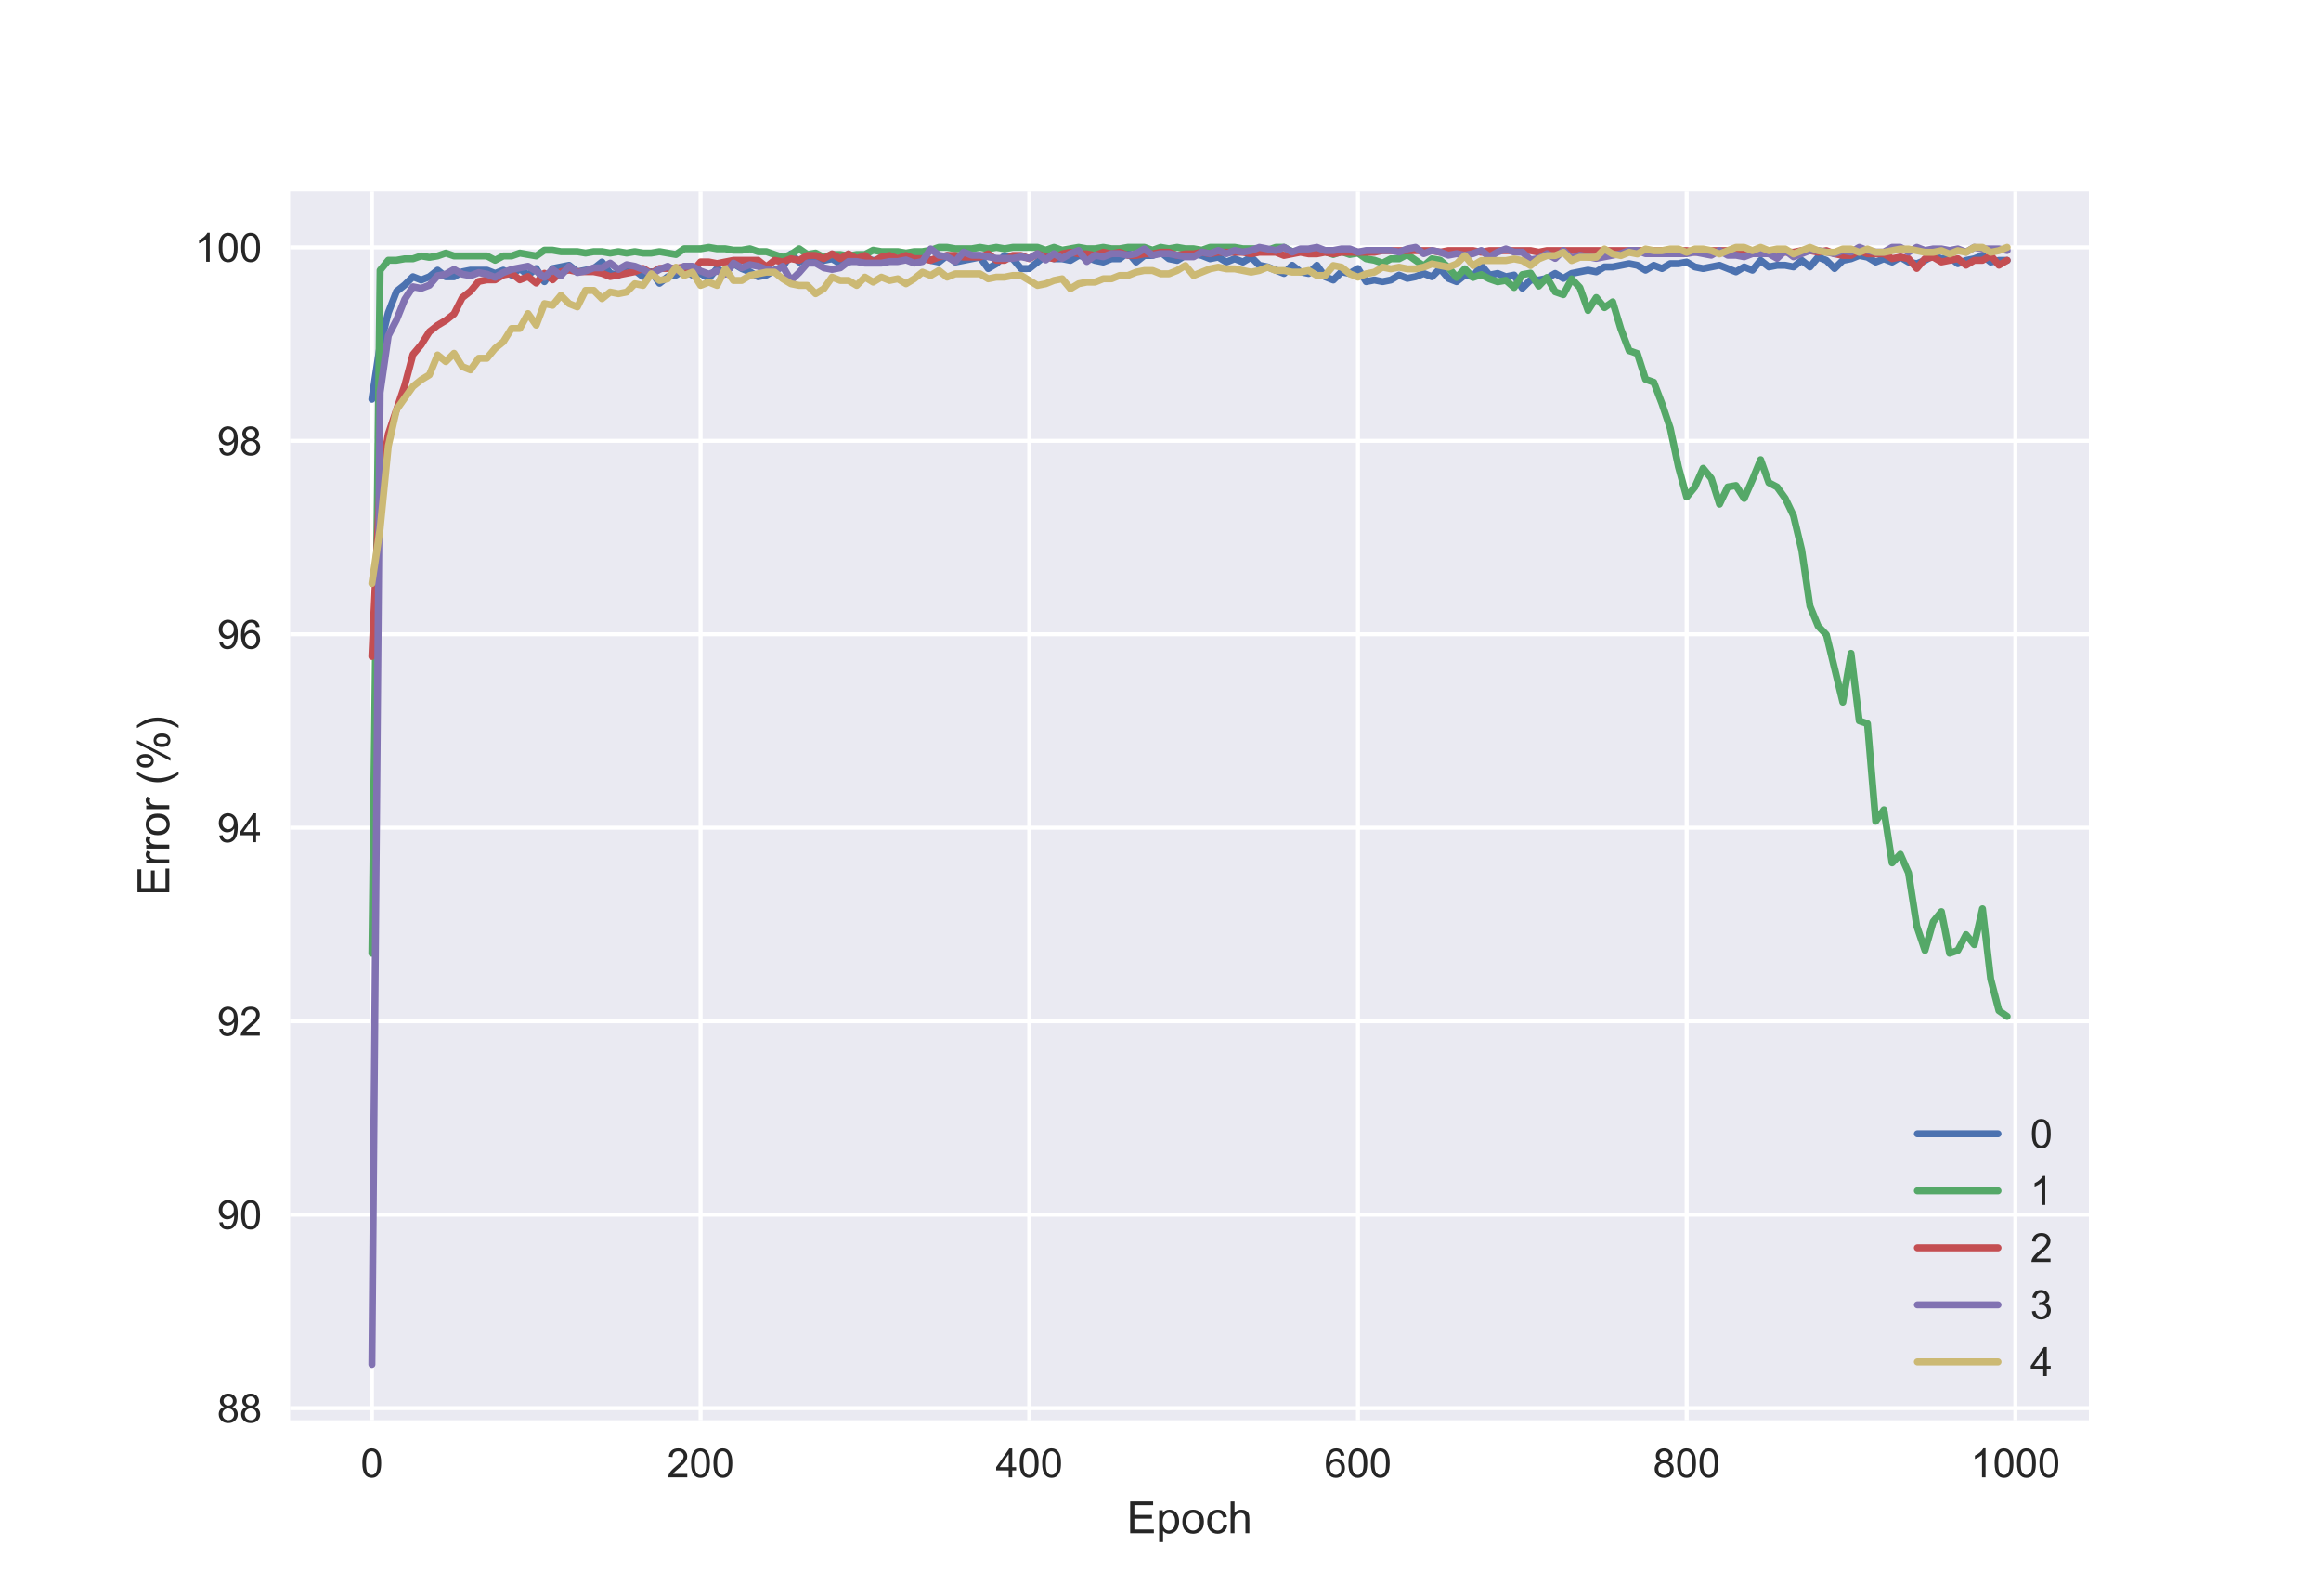 <?xml version="1.0" encoding="utf-8" standalone="no"?>
<!DOCTYPE svg PUBLIC "-//W3C//DTD SVG 1.1//EN"
  "http://www.w3.org/Graphics/SVG/1.1/DTD/svg11.dtd">
<!-- Created with matplotlib (https://matplotlib.org/) -->
<svg height="396pt" version="1.1" viewBox="0 0 576 396" width="576pt" xmlns="http://www.w3.org/2000/svg" xmlns:xlink="http://www.w3.org/1999/xlink">
 <defs>
  <style type="text/css">
*{stroke-linecap:butt;stroke-linejoin:round;}
  </style>
 </defs>
 <g id="figure_1">
  <g id="patch_1">
   <path d="M 0 396 
L 576 396 
L 576 0 
L 0 0 
z
" style="fill:#ffffff;"/>
  </g>
  <g id="axes_1">
   <g id="patch_2">
    <path d="M 72 352.44 
L 518.4 352.44 
L 518.4 47.52 
L 72 47.52 
z
" style="fill:#eaeaf2;"/>
   </g>
   <g id="matplotlib.axis_1">
    <g id="xtick_1">
     <g id="line2d_1">
      <path clip-path="url(#p9bce4b2bcc)" d="M 92.291 352.44 
L 92.291 47.52 
" style="fill:none;stroke:#ffffff;stroke-linecap:round;"/>
     </g>
     <g id="line2d_2"/>
     <g id="text_1">
      <!-- 0 -->
      <defs>
       <path d="M 4.156 35.297 
Q 4.156 48 6.766 55.734 
Q 9.375 63.484 14.516 67.672 
Q 19.672 71.875 27.484 71.875 
Q 33.25 71.875 37.594 69.547 
Q 41.938 67.234 44.766 62.859 
Q 47.609 58.5 49.219 52.219 
Q 50.828 45.953 50.828 35.297 
Q 50.828 22.703 48.234 14.969 
Q 45.656 7.234 40.5 3 
Q 35.359 -1.219 27.484 -1.219 
Q 17.141 -1.219 11.234 6.203 
Q 4.156 15.141 4.156 35.297 
z
M 13.188 35.297 
Q 13.188 17.672 17.312 11.828 
Q 21.438 6 27.484 6 
Q 33.547 6 37.672 11.859 
Q 41.797 17.719 41.797 35.297 
Q 41.797 52.984 37.672 58.781 
Q 33.547 64.594 27.391 64.594 
Q 21.344 64.594 17.719 59.469 
Q 13.188 52.938 13.188 35.297 
z
" id="ArialMT-48"/>
      </defs>
      <g style="fill:#262626;" transform="translate(89.51 366.598)scale(0.1 -0.1)">
       <use xlink:href="#ArialMT-48"/>
      </g>
     </g>
    </g>
    <g id="xtick_2">
     <g id="line2d_3">
      <path clip-path="url(#p9bce4b2bcc)" d="M 173.862 352.44 
L 173.862 47.52 
" style="fill:none;stroke:#ffffff;stroke-linecap:round;"/>
     </g>
     <g id="line2d_4"/>
     <g id="text_2">
      <!-- 200 -->
      <defs>
       <path d="M 50.344 8.453 
L 50.344 0 
L 3.031 0 
Q 2.938 3.172 4.047 6.109 
Q 5.859 10.938 9.828 15.625 
Q 13.812 20.312 21.344 26.469 
Q 33.016 36.031 37.109 41.625 
Q 41.219 47.219 41.219 52.203 
Q 41.219 57.422 37.469 61 
Q 33.734 64.594 27.734 64.594 
Q 21.391 64.594 17.578 60.781 
Q 13.766 56.984 13.719 50.25 
L 4.688 51.172 
Q 5.609 61.281 11.656 66.578 
Q 17.719 71.875 27.938 71.875 
Q 38.234 71.875 44.234 66.156 
Q 50.25 60.453 50.25 52 
Q 50.25 47.703 48.484 43.547 
Q 46.734 39.406 42.656 34.812 
Q 38.578 30.219 29.109 22.219 
Q 21.188 15.578 18.938 13.203 
Q 16.703 10.844 15.234 8.453 
z
" id="ArialMT-50"/>
      </defs>
      <g style="fill:#262626;" transform="translate(165.521 366.598)scale(0.1 -0.1)">
       <use xlink:href="#ArialMT-50"/>
       <use x="55.615" xlink:href="#ArialMT-48"/>
       <use x="111.23" xlink:href="#ArialMT-48"/>
      </g>
     </g>
    </g>
    <g id="xtick_3">
     <g id="line2d_5">
      <path clip-path="url(#p9bce4b2bcc)" d="M 255.434 352.44 
L 255.434 47.52 
" style="fill:none;stroke:#ffffff;stroke-linecap:round;"/>
     </g>
     <g id="line2d_6"/>
     <g id="text_3">
      <!-- 400 -->
      <defs>
       <path d="M 32.328 0 
L 32.328 17.141 
L 1.266 17.141 
L 1.266 25.203 
L 33.938 71.578 
L 41.109 71.578 
L 41.109 25.203 
L 50.781 25.203 
L 50.781 17.141 
L 41.109 17.141 
L 41.109 0 
z
M 32.328 25.203 
L 32.328 57.469 
L 9.906 25.203 
z
" id="ArialMT-52"/>
      </defs>
      <g style="fill:#262626;" transform="translate(247.092 366.598)scale(0.1 -0.1)">
       <use xlink:href="#ArialMT-52"/>
       <use x="55.615" xlink:href="#ArialMT-48"/>
       <use x="111.23" xlink:href="#ArialMT-48"/>
      </g>
     </g>
    </g>
    <g id="xtick_4">
     <g id="line2d_7">
      <path clip-path="url(#p9bce4b2bcc)" d="M 337.005 352.44 
L 337.005 47.52 
" style="fill:none;stroke:#ffffff;stroke-linecap:round;"/>
     </g>
     <g id="line2d_8"/>
     <g id="text_4">
      <!-- 600 -->
      <defs>
       <path d="M 49.75 54.047 
L 41.016 53.375 
Q 39.844 58.547 37.703 60.891 
Q 34.125 64.656 28.906 64.656 
Q 24.703 64.656 21.531 62.312 
Q 17.391 59.281 14.984 53.469 
Q 12.594 47.656 12.5 36.922 
Q 15.672 41.75 20.266 44.094 
Q 24.859 46.438 29.891 46.438 
Q 38.672 46.438 44.844 39.969 
Q 51.031 33.5 51.031 23.25 
Q 51.031 16.5 48.125 10.719 
Q 45.219 4.938 40.141 1.859 
Q 35.062 -1.219 28.609 -1.219 
Q 17.625 -1.219 10.688 6.859 
Q 3.766 14.938 3.766 33.5 
Q 3.766 54.25 11.422 63.672 
Q 18.109 71.875 29.438 71.875 
Q 37.891 71.875 43.281 67.141 
Q 48.688 62.406 49.75 54.047 
z
M 13.875 23.188 
Q 13.875 18.656 15.797 14.5 
Q 17.719 10.359 21.188 8.172 
Q 24.656 6 28.469 6 
Q 34.031 6 38.031 10.484 
Q 42.047 14.984 42.047 22.703 
Q 42.047 30.125 38.078 34.391 
Q 34.125 38.672 28.125 38.672 
Q 22.172 38.672 18.016 34.391 
Q 13.875 30.125 13.875 23.188 
z
" id="ArialMT-54"/>
      </defs>
      <g style="fill:#262626;" transform="translate(328.664 366.598)scale(0.1 -0.1)">
       <use xlink:href="#ArialMT-54"/>
       <use x="55.615" xlink:href="#ArialMT-48"/>
       <use x="111.23" xlink:href="#ArialMT-48"/>
      </g>
     </g>
    </g>
    <g id="xtick_5">
     <g id="line2d_9">
      <path clip-path="url(#p9bce4b2bcc)" d="M 418.577 352.44 
L 418.577 47.52 
" style="fill:none;stroke:#ffffff;stroke-linecap:round;"/>
     </g>
     <g id="line2d_10"/>
     <g id="text_5">
      <!-- 800 -->
      <defs>
       <path d="M 17.672 38.812 
Q 12.203 40.828 9.562 44.531 
Q 6.938 48.25 6.938 53.422 
Q 6.938 61.234 12.547 66.547 
Q 18.172 71.875 27.484 71.875 
Q 36.859 71.875 42.578 66.422 
Q 48.297 60.984 48.297 53.172 
Q 48.297 48.188 45.672 44.5 
Q 43.062 40.828 37.75 38.812 
Q 44.344 36.672 47.781 31.875 
Q 51.219 27.094 51.219 20.453 
Q 51.219 11.281 44.719 5.031 
Q 38.234 -1.219 27.641 -1.219 
Q 17.047 -1.219 10.547 5.047 
Q 4.047 11.328 4.047 20.703 
Q 4.047 27.688 7.594 32.391 
Q 11.141 37.109 17.672 38.812 
z
M 15.922 53.719 
Q 15.922 48.641 19.188 45.406 
Q 22.469 42.188 27.688 42.188 
Q 32.766 42.188 36.016 45.375 
Q 39.266 48.578 39.266 53.219 
Q 39.266 58.062 35.906 61.359 
Q 32.562 64.656 27.594 64.656 
Q 22.562 64.656 19.234 61.422 
Q 15.922 58.203 15.922 53.719 
z
M 13.094 20.656 
Q 13.094 16.891 14.875 13.375 
Q 16.656 9.859 20.172 7.922 
Q 23.688 6 27.734 6 
Q 34.031 6 38.125 10.047 
Q 42.234 14.109 42.234 20.359 
Q 42.234 26.703 38.016 30.859 
Q 33.797 35.016 27.438 35.016 
Q 21.234 35.016 17.156 30.906 
Q 13.094 26.812 13.094 20.656 
z
" id="ArialMT-56"/>
      </defs>
      <g style="fill:#262626;" transform="translate(410.235 366.598)scale(0.1 -0.1)">
       <use xlink:href="#ArialMT-56"/>
       <use x="55.615" xlink:href="#ArialMT-48"/>
       <use x="111.23" xlink:href="#ArialMT-48"/>
      </g>
     </g>
    </g>
    <g id="xtick_6">
     <g id="line2d_11">
      <path clip-path="url(#p9bce4b2bcc)" d="M 500.148 352.44 
L 500.148 47.52 
" style="fill:none;stroke:#ffffff;stroke-linecap:round;"/>
     </g>
     <g id="line2d_12"/>
     <g id="text_6">
      <!-- 1000 -->
      <defs>
       <path d="M 37.25 0 
L 28.469 0 
L 28.469 56 
Q 25.297 52.984 20.141 49.953 
Q 14.984 46.922 10.891 45.406 
L 10.891 53.906 
Q 18.266 57.375 23.781 62.297 
Q 29.297 67.234 31.594 71.875 
L 37.25 71.875 
z
" id="ArialMT-49"/>
      </defs>
      <g style="fill:#262626;" transform="translate(489.027 366.598)scale(0.1 -0.1)">
       <use xlink:href="#ArialMT-49"/>
       <use x="55.615" xlink:href="#ArialMT-48"/>
       <use x="111.23" xlink:href="#ArialMT-48"/>
       <use x="166.846" xlink:href="#ArialMT-48"/>
      </g>
     </g>
    </g>
    <g id="text_7">
     <!-- Epoch -->
     <defs>
      <path d="M 7.906 0 
L 7.906 71.578 
L 59.672 71.578 
L 59.672 63.141 
L 17.391 63.141 
L 17.391 41.219 
L 56.984 41.219 
L 56.984 32.812 
L 17.391 32.812 
L 17.391 8.453 
L 61.328 8.453 
L 61.328 0 
z
" id="ArialMT-69"/>
      <path d="M 6.594 -19.875 
L 6.594 51.859 
L 14.594 51.859 
L 14.594 45.125 
Q 17.438 49.078 21 51.047 
Q 24.562 53.031 29.641 53.031 
Q 36.281 53.031 41.359 49.609 
Q 46.438 46.188 49.016 39.953 
Q 51.609 33.734 51.609 26.312 
Q 51.609 18.359 48.75 11.984 
Q 45.906 5.609 40.453 2.219 
Q 35.016 -1.172 29 -1.172 
Q 24.609 -1.172 21.109 0.688 
Q 17.625 2.547 15.375 5.375 
L 15.375 -19.875 
z
M 14.547 25.641 
Q 14.547 15.625 18.594 10.844 
Q 22.656 6.062 28.422 6.062 
Q 34.281 6.062 38.453 11.016 
Q 42.625 15.969 42.625 26.375 
Q 42.625 36.281 38.547 41.203 
Q 34.469 46.141 28.812 46.141 
Q 23.188 46.141 18.859 40.891 
Q 14.547 35.641 14.547 25.641 
z
" id="ArialMT-112"/>
      <path d="M 3.328 25.922 
Q 3.328 40.328 11.328 47.266 
Q 18.016 53.031 27.641 53.031 
Q 38.328 53.031 45.109 46.016 
Q 51.906 39.016 51.906 26.656 
Q 51.906 16.656 48.906 10.906 
Q 45.906 5.172 40.156 2 
Q 34.422 -1.172 27.641 -1.172 
Q 16.75 -1.172 10.031 5.812 
Q 3.328 12.797 3.328 25.922 
z
M 12.359 25.922 
Q 12.359 15.969 16.703 11.016 
Q 21.047 6.062 27.641 6.062 
Q 34.188 6.062 38.531 11.031 
Q 42.875 16.016 42.875 26.219 
Q 42.875 35.844 38.5 40.797 
Q 34.125 45.75 27.641 45.75 
Q 21.047 45.75 16.703 40.812 
Q 12.359 35.891 12.359 25.922 
z
" id="ArialMT-111"/>
      <path d="M 40.438 19 
L 49.078 17.875 
Q 47.656 8.938 41.812 3.875 
Q 35.984 -1.172 27.484 -1.172 
Q 16.844 -1.172 10.375 5.781 
Q 3.906 12.75 3.906 25.734 
Q 3.906 34.125 6.688 40.422 
Q 9.469 46.734 15.156 49.875 
Q 20.844 53.031 27.547 53.031 
Q 35.984 53.031 41.359 48.75 
Q 46.734 44.484 48.25 36.625 
L 39.703 35.297 
Q 38.484 40.531 35.375 43.156 
Q 32.281 45.797 27.875 45.797 
Q 21.234 45.797 17.078 41.031 
Q 12.938 36.281 12.938 25.984 
Q 12.938 15.531 16.938 10.797 
Q 20.953 6.062 27.391 6.062 
Q 32.562 6.062 36.031 9.234 
Q 39.5 12.406 40.438 19 
z
" id="ArialMT-99"/>
      <path d="M 6.594 0 
L 6.594 71.578 
L 15.375 71.578 
L 15.375 45.906 
Q 21.531 53.031 30.906 53.031 
Q 36.672 53.031 40.922 50.75 
Q 45.172 48.484 47 44.484 
Q 48.828 40.484 48.828 32.859 
L 48.828 0 
L 40.047 0 
L 40.047 32.859 
Q 40.047 39.453 37.188 42.453 
Q 34.328 45.453 29.109 45.453 
Q 25.203 45.453 21.75 43.422 
Q 18.312 41.406 16.844 37.938 
Q 15.375 34.469 15.375 28.375 
L 15.375 0 
z
" id="ArialMT-104"/>
     </defs>
     <g style="fill:#262626;" transform="translate(279.606 380.459)scale(0.11 -0.11)">
      <use xlink:href="#ArialMT-69"/>
      <use x="66.699" xlink:href="#ArialMT-112"/>
      <use x="122.314" xlink:href="#ArialMT-111"/>
      <use x="177.93" xlink:href="#ArialMT-99"/>
      <use x="227.93" xlink:href="#ArialMT-104"/>
     </g>
    </g>
   </g>
   <g id="matplotlib.axis_2">
    <g id="ytick_1">
     <g id="line2d_13">
      <path clip-path="url(#p9bce4b2bcc)" d="M 72 349.433 
L 518.4 349.433 
" style="fill:none;stroke:#ffffff;stroke-linecap:round;"/>
     </g>
     <g id="line2d_14"/>
     <g id="text_8">
      <!-- 88 -->
      <g style="fill:#262626;" transform="translate(53.878 353.012)scale(0.1 -0.1)">
       <use xlink:href="#ArialMT-56"/>
       <use x="55.615" xlink:href="#ArialMT-56"/>
      </g>
     </g>
    </g>
    <g id="ytick_2">
     <g id="line2d_15">
      <path clip-path="url(#p9bce4b2bcc)" d="M 72 301.424 
L 518.4 301.424 
" style="fill:none;stroke:#ffffff;stroke-linecap:round;"/>
     </g>
     <g id="line2d_16"/>
     <g id="text_9">
      <!-- 90 -->
      <defs>
       <path d="M 5.469 16.547 
L 13.922 17.328 
Q 14.984 11.375 18.016 8.688 
Q 21.047 6 25.781 6 
Q 29.828 6 32.875 7.859 
Q 35.938 9.719 37.891 12.812 
Q 39.844 15.922 41.156 21.188 
Q 42.484 26.469 42.484 31.938 
Q 42.484 32.516 42.438 33.688 
Q 39.797 29.5 35.234 26.875 
Q 30.672 24.266 25.344 24.266 
Q 16.453 24.266 10.297 30.703 
Q 4.156 37.156 4.156 47.703 
Q 4.156 58.594 10.578 65.234 
Q 17 71.875 26.656 71.875 
Q 33.641 71.875 39.422 68.109 
Q 45.219 64.359 48.219 57.391 
Q 51.219 50.438 51.219 37.25 
Q 51.219 23.531 48.234 15.406 
Q 45.266 7.281 39.375 3.031 
Q 33.5 -1.219 25.594 -1.219 
Q 17.188 -1.219 11.859 3.438 
Q 6.547 8.109 5.469 16.547 
z
M 41.453 48.141 
Q 41.453 55.719 37.422 60.156 
Q 33.406 64.594 27.734 64.594 
Q 21.875 64.594 17.531 59.812 
Q 13.188 55.031 13.188 47.406 
Q 13.188 40.578 17.312 36.297 
Q 21.438 32.031 27.484 32.031 
Q 33.594 32.031 37.516 36.297 
Q 41.453 40.578 41.453 48.141 
z
" id="ArialMT-57"/>
      </defs>
      <g style="fill:#262626;" transform="translate(53.878 305.003)scale(0.1 -0.1)">
       <use xlink:href="#ArialMT-57"/>
       <use x="55.615" xlink:href="#ArialMT-48"/>
      </g>
     </g>
    </g>
    <g id="ytick_3">
     <g id="line2d_17">
      <path clip-path="url(#p9bce4b2bcc)" d="M 72 253.415 
L 518.4 253.415 
" style="fill:none;stroke:#ffffff;stroke-linecap:round;"/>
     </g>
     <g id="line2d_18"/>
     <g id="text_10">
      <!-- 92 -->
      <g style="fill:#262626;" transform="translate(53.878 256.994)scale(0.1 -0.1)">
       <use xlink:href="#ArialMT-57"/>
       <use x="55.615" xlink:href="#ArialMT-50"/>
      </g>
     </g>
    </g>
    <g id="ytick_4">
     <g id="line2d_19">
      <path clip-path="url(#p9bce4b2bcc)" d="M 72 205.407 
L 518.4 205.407 
" style="fill:none;stroke:#ffffff;stroke-linecap:round;"/>
     </g>
     <g id="line2d_20"/>
     <g id="text_11">
      <!-- 94 -->
      <g style="fill:#262626;" transform="translate(53.878 208.985)scale(0.1 -0.1)">
       <use xlink:href="#ArialMT-57"/>
       <use x="55.615" xlink:href="#ArialMT-52"/>
      </g>
     </g>
    </g>
    <g id="ytick_5">
     <g id="line2d_21">
      <path clip-path="url(#p9bce4b2bcc)" d="M 72 157.398 
L 518.4 157.398 
" style="fill:none;stroke:#ffffff;stroke-linecap:round;"/>
     </g>
     <g id="line2d_22"/>
     <g id="text_12">
      <!-- 96 -->
      <g style="fill:#262626;" transform="translate(53.878 160.977)scale(0.1 -0.1)">
       <use xlink:href="#ArialMT-57"/>
       <use x="55.615" xlink:href="#ArialMT-54"/>
      </g>
     </g>
    </g>
    <g id="ytick_6">
     <g id="line2d_23">
      <path clip-path="url(#p9bce4b2bcc)" d="M 72 109.389 
L 518.4 109.389 
" style="fill:none;stroke:#ffffff;stroke-linecap:round;"/>
     </g>
     <g id="line2d_24"/>
     <g id="text_13">
      <!-- 98 -->
      <g style="fill:#262626;" transform="translate(53.878 112.968)scale(0.1 -0.1)">
       <use xlink:href="#ArialMT-57"/>
       <use x="55.615" xlink:href="#ArialMT-56"/>
      </g>
     </g>
    </g>
    <g id="ytick_7">
     <g id="line2d_25">
      <path clip-path="url(#p9bce4b2bcc)" d="M 72 61.38 
L 518.4 61.38 
" style="fill:none;stroke:#ffffff;stroke-linecap:round;"/>
     </g>
     <g id="line2d_26"/>
     <g id="text_14">
      <!-- 100 -->
      <g style="fill:#262626;" transform="translate(48.317 64.959)scale(0.1 -0.1)">
       <use xlink:href="#ArialMT-49"/>
       <use x="55.615" xlink:href="#ArialMT-48"/>
       <use x="111.23" xlink:href="#ArialMT-48"/>
      </g>
     </g>
    </g>
    <g id="text_15">
     <!-- Error (%) -->
     <defs>
      <path d="M 6.5 0 
L 6.5 51.859 
L 14.406 51.859 
L 14.406 44 
Q 17.438 49.516 20 51.266 
Q 22.562 53.031 25.641 53.031 
Q 30.078 53.031 34.672 50.203 
L 31.641 42.047 
Q 28.422 43.953 25.203 43.953 
Q 22.312 43.953 20.016 42.219 
Q 17.719 40.484 16.75 37.406 
Q 15.281 32.719 15.281 27.156 
L 15.281 0 
z
" id="ArialMT-114"/>
      <path id="ArialMT-32"/>
      <path d="M 23.391 -21.047 
Q 16.109 -11.859 11.078 0.438 
Q 6.062 12.75 6.062 25.922 
Q 6.062 37.547 9.812 48.188 
Q 14.203 60.547 23.391 72.797 
L 29.688 72.797 
Q 23.781 62.641 21.875 58.297 
Q 18.891 51.562 17.188 44.234 
Q 15.094 35.109 15.094 25.875 
Q 15.094 2.391 29.688 -21.047 
z
" id="ArialMT-40"/>
      <path d="M 5.812 54.391 
Q 5.812 62.062 9.672 67.422 
Q 13.531 72.797 20.844 72.797 
Q 27.594 72.797 32 67.984 
Q 36.422 63.188 36.422 53.859 
Q 36.422 44.781 31.953 39.875 
Q 27.484 34.969 20.953 34.969 
Q 14.453 34.969 10.125 39.797 
Q 5.812 44.625 5.812 54.391 
z
M 21.094 66.75 
Q 17.828 66.75 15.656 63.906 
Q 13.484 61.078 13.484 53.516 
Q 13.484 46.625 15.672 43.812 
Q 17.875 41.016 21.094 41.016 
Q 24.422 41.016 26.594 43.844 
Q 28.766 46.688 28.766 54.203 
Q 28.766 61.141 26.562 63.938 
Q 24.359 66.75 21.094 66.75 
z
M 21.141 -2.641 
L 60.297 72.797 
L 67.438 72.797 
L 28.422 -2.641 
z
M 52.094 16.797 
Q 52.094 24.516 55.953 29.859 
Q 59.812 35.203 67.188 35.203 
Q 73.922 35.203 78.344 30.391 
Q 82.766 25.594 82.766 16.266 
Q 82.766 7.172 78.297 2.266 
Q 73.828 -2.641 67.234 -2.641 
Q 60.75 -2.641 56.422 2.219 
Q 52.094 7.078 52.094 16.797 
z
M 67.438 29.156 
Q 64.109 29.156 61.938 26.312 
Q 59.766 23.484 59.766 15.922 
Q 59.766 9.078 61.953 6.25 
Q 64.156 3.422 67.391 3.422 
Q 70.75 3.422 72.922 6.25 
Q 75.094 9.078 75.094 16.609 
Q 75.094 23.531 72.891 26.344 
Q 70.703 29.156 67.438 29.156 
z
" id="ArialMT-37"/>
      <path d="M 12.359 -21.047 
L 6.062 -21.047 
Q 20.656 2.391 20.656 25.875 
Q 20.656 35.062 18.562 44.094 
Q 16.891 51.422 13.922 58.156 
Q 12.016 62.547 6.062 72.797 
L 12.359 72.797 
Q 21.531 60.547 25.922 48.188 
Q 29.688 37.547 29.688 25.922 
Q 29.688 12.75 24.625 0.438 
Q 19.578 -11.859 12.359 -21.047 
z
" id="ArialMT-41"/>
     </defs>
     <g style="fill:#262626;" transform="translate(42.002 222.282)rotate(-90)scale(0.11 -0.11)">
      <use xlink:href="#ArialMT-69"/>
      <use x="66.699" xlink:href="#ArialMT-114"/>
      <use x="100" xlink:href="#ArialMT-114"/>
      <use x="133.301" xlink:href="#ArialMT-111"/>
      <use x="188.916" xlink:href="#ArialMT-114"/>
      <use x="222.217" xlink:href="#ArialMT-32"/>
      <use x="250" xlink:href="#ArialMT-40"/>
      <use x="283.301" xlink:href="#ArialMT-37"/>
      <use x="372.217" xlink:href="#ArialMT-41"/>
     </g>
    </g>
   </g>
   <g id="line2d_27">
    <path clip-path="url(#p9bce4b2bcc)" d="M 92.291 99.071 
L 94.33 85.696 
L 96.369 77.591 
L 98.409 72.322 
L 100.448 70.701 
L 102.487 68.675 
L 104.527 69.485 
L 106.566 68.675 
L 108.605 67.054 
L 110.644 68.675 
L 112.684 68.675 
L 114.723 67.459 
L 116.762 67.054 
L 120.841 67.054 
L 122.88 67.864 
L 124.92 67.054 
L 126.959 68.27 
L 128.998 66.649 
L 131.037 68.27 
L 133.077 66.649 
L 135.116 69.891 
L 137.155 66.649 
L 141.234 65.838 
L 143.273 67.459 
L 147.352 66.649 
L 149.391 65.027 
L 151.43 67.864 
L 153.47 68.27 
L 155.509 65.838 
L 157.548 67.054 
L 159.587 68.675 
L 161.627 67.459 
L 163.666 70.296 
L 165.705 68.675 
L 167.745 68.27 
L 169.784 67.054 
L 171.823 68.27 
L 173.862 67.864 
L 175.902 69.08 
L 177.941 66.649 
L 179.98 67.864 
L 182.02 65.433 
L 184.059 66.649 
L 186.098 67.459 
L 188.137 68.675 
L 190.177 68.27 
L 192.216 67.054 
L 194.255 66.243 
L 196.295 63.001 
L 198.334 65.027 
L 200.373 64.217 
L 202.412 63.812 
L 204.452 64.622 
L 206.491 64.217 
L 208.53 65.433 
L 210.57 65.027 
L 212.609 64.217 
L 214.648 64.217 
L 216.687 64.622 
L 218.727 64.622 
L 220.766 64.217 
L 222.805 64.217 
L 226.884 63.406 
L 228.923 63.406 
L 230.962 64.622 
L 233.002 65.027 
L 235.041 63.406 
L 237.08 65.027 
L 243.198 63.812 
L 245.237 66.649 
L 247.277 65.433 
L 249.316 63.406 
L 251.355 64.217 
L 253.395 66.649 
L 255.434 66.649 
L 259.512 63.406 
L 261.552 64.217 
L 263.591 64.217 
L 265.63 64.622 
L 267.67 63.406 
L 269.709 63.812 
L 271.748 64.622 
L 273.787 65.027 
L 275.827 64.217 
L 277.866 64.217 
L 279.905 62.596 
L 281.945 65.027 
L 283.984 63.406 
L 286.023 63.406 
L 288.062 62.596 
L 290.102 64.217 
L 292.141 64.622 
L 294.18 63.406 
L 296.22 63.001 
L 298.259 63.406 
L 300.298 64.217 
L 302.338 63.812 
L 304.377 65.027 
L 306.416 64.217 
L 308.455 65.027 
L 310.495 63.812 
L 312.534 65.838 
L 314.573 66.243 
L 318.652 67.864 
L 320.691 65.838 
L 322.73 67.459 
L 324.77 67.864 
L 326.809 65.838 
L 328.848 68.675 
L 330.888 69.485 
L 332.927 67.459 
L 334.966 67.864 
L 337.005 66.649 
L 339.045 69.891 
L 341.084 69.485 
L 343.123 69.891 
L 345.163 69.485 
L 347.202 68.27 
L 349.241 69.08 
L 351.28 68.675 
L 353.32 67.864 
L 355.359 68.675 
L 357.398 66.649 
L 359.438 69.08 
L 361.477 69.891 
L 363.516 68.27 
L 365.555 68.675 
L 367.595 65.838 
L 369.634 68.27 
L 371.673 67.864 
L 373.713 68.675 
L 375.752 68.27 
L 377.791 71.512 
L 379.83 69.485 
L 381.87 69.485 
L 383.909 69.08 
L 385.948 67.864 
L 387.988 69.08 
L 390.027 67.864 
L 394.105 67.054 
L 396.145 67.459 
L 398.184 66.243 
L 400.223 66.243 
L 404.302 65.433 
L 406.341 65.838 
L 408.38 67.054 
L 410.42 65.838 
L 412.459 66.649 
L 414.498 65.433 
L 416.538 65.433 
L 418.577 65.027 
L 420.616 66.243 
L 422.655 66.649 
L 426.734 65.838 
L 430.813 67.459 
L 432.852 66.243 
L 434.891 67.054 
L 436.93 64.622 
L 438.97 66.243 
L 441.009 65.838 
L 443.048 65.838 
L 445.088 66.243 
L 447.127 64.622 
L 449.166 66.243 
L 451.205 63.812 
L 453.245 64.622 
L 455.284 66.649 
L 457.323 64.622 
L 459.363 64.217 
L 461.402 63.406 
L 463.441 63.812 
L 465.48 65.027 
L 467.52 64.217 
L 469.559 65.027 
L 471.598 63.812 
L 473.638 65.027 
L 475.677 65.433 
L 477.716 64.622 
L 479.756 63.406 
L 481.795 64.217 
L 483.834 63.812 
L 485.873 65.433 
L 487.913 64.622 
L 489.952 64.217 
L 491.991 63.406 
L 494.031 65.027 
L 496.07 64.622 
L 498.109 64.622 
L 498.109 64.622 
" style="fill:none;stroke:#4c72b0;stroke-linecap:round;stroke-width:1.75;"/>
   </g>
   <g id="line2d_28">
    <path clip-path="url(#p9bce4b2bcc)" d="M 92.291 236.553 
L 94.33 67.077 
L 96.369 64.584 
L 98.409 64.584 
L 100.448 64.228 
L 102.487 64.228 
L 104.527 63.516 
L 106.566 63.872 
L 108.605 63.516 
L 110.644 62.804 
L 112.684 63.516 
L 120.841 63.516 
L 122.88 64.584 
L 124.92 63.516 
L 126.959 63.516 
L 128.998 62.804 
L 133.077 63.516 
L 135.116 62.092 
L 137.155 62.092 
L 139.195 62.448 
L 143.273 62.448 
L 145.312 62.804 
L 147.352 62.448 
L 149.391 62.448 
L 151.43 62.804 
L 153.47 62.448 
L 155.509 62.804 
L 157.548 62.448 
L 159.587 62.804 
L 161.627 62.804 
L 163.666 62.448 
L 167.745 63.16 
L 169.784 61.736 
L 173.862 61.736 
L 175.902 61.38 
L 177.941 61.736 
L 179.98 61.736 
L 182.02 62.092 
L 184.059 62.092 
L 186.098 61.736 
L 188.137 62.448 
L 190.177 62.448 
L 194.255 63.872 
L 196.295 63.16 
L 198.334 61.736 
L 200.373 63.16 
L 202.412 62.804 
L 204.452 63.872 
L 206.491 63.16 
L 208.53 63.16 
L 210.57 63.516 
L 212.609 63.16 
L 214.648 63.16 
L 216.687 62.092 
L 218.727 62.448 
L 222.805 62.448 
L 224.845 62.804 
L 226.884 62.448 
L 228.923 62.448 
L 230.962 62.092 
L 233.002 61.38 
L 235.041 61.38 
L 237.08 61.736 
L 241.159 61.736 
L 243.198 61.38 
L 245.237 61.736 
L 247.277 61.38 
L 249.316 61.736 
L 251.355 61.38 
L 257.473 61.38 
L 259.512 62.092 
L 261.552 61.38 
L 263.591 62.092 
L 267.67 61.38 
L 269.709 61.736 
L 271.748 61.736 
L 273.787 61.38 
L 275.827 61.736 
L 277.866 61.736 
L 279.905 61.38 
L 283.984 61.38 
L 286.023 62.092 
L 288.062 61.38 
L 290.102 61.736 
L 292.141 61.38 
L 294.18 61.736 
L 296.22 61.736 
L 298.259 62.092 
L 300.298 61.38 
L 306.416 61.38 
L 308.455 61.736 
L 312.534 61.736 
L 314.573 62.092 
L 316.613 61.38 
L 318.652 61.38 
L 320.691 62.448 
L 324.77 62.448 
L 326.809 61.736 
L 330.888 63.16 
L 332.927 62.448 
L 334.966 63.16 
L 337.005 62.804 
L 339.045 64.228 
L 341.084 64.584 
L 343.123 65.296 
L 345.163 64.228 
L 347.202 64.228 
L 349.241 63.16 
L 353.32 66.009 
L 355.359 64.228 
L 357.398 64.584 
L 359.438 66.365 
L 361.477 68.857 
L 363.516 66.721 
L 365.555 68.857 
L 367.595 68.145 
L 369.634 69.213 
L 371.673 69.925 
L 373.713 69.569 
L 375.752 71.349 
L 377.791 68.145 
L 379.83 67.789 
L 381.87 70.993 
L 383.909 68.857 
L 385.948 72.417 
L 387.988 73.129 
L 390.027 69.213 
L 392.066 71.349 
L 394.105 77.046 
L 396.145 73.842 
L 398.184 76.334 
L 400.223 74.91 
L 402.263 81.674 
L 404.302 87.015 
L 406.341 87.727 
L 408.38 94.136 
L 410.42 94.848 
L 412.459 100.189 
L 414.498 106.241 
L 416.538 115.855 
L 418.577 123.331 
L 420.616 120.839 
L 422.655 116.211 
L 424.695 118.703 
L 426.734 125.112 
L 428.773 120.839 
L 430.813 120.483 
L 432.852 123.688 
L 434.891 119.059 
L 436.93 114.074 
L 438.97 119.771 
L 441.009 120.839 
L 443.048 123.688 
L 445.088 127.96 
L 447.127 136.505 
L 449.166 150.391 
L 451.205 155.375 
L 453.245 157.512 
L 457.323 174.246 
L 459.363 162.14 
L 461.402 178.874 
L 463.441 179.586 
L 465.48 203.797 
L 467.52 200.949 
L 469.559 214.122 
L 471.598 211.986 
L 473.638 216.615 
L 475.677 229.788 
L 477.716 235.841 
L 479.756 228.72 
L 481.795 226.228 
L 483.834 236.553 
L 485.873 235.841 
L 487.913 231.925 
L 489.952 234.417 
L 491.991 225.516 
L 494.031 242.962 
L 496.07 250.795 
L 498.109 252.219 
L 498.109 252.219 
" style="fill:none;stroke:#55a868;stroke-linecap:round;stroke-width:1.75;"/>
   </g>
   <g id="line2d_29">
    <path clip-path="url(#p9bce4b2bcc)" d="M 92.291 162.909 
L 94.33 119.397 
L 96.369 107.713 
L 100.448 95.626 
L 102.487 87.971 
L 104.527 85.554 
L 106.566 82.33 
L 108.605 80.719 
L 110.644 79.51 
L 112.684 77.899 
L 114.723 73.87 
L 116.762 72.258 
L 118.802 69.841 
L 120.841 69.438 
L 122.88 69.438 
L 124.92 68.229 
L 126.959 67.826 
L 128.998 69.438 
L 131.037 68.632 
L 133.077 70.244 
L 135.116 67.826 
L 137.155 69.438 
L 139.195 67.423 
L 141.234 67.021 
L 143.273 67.423 
L 147.352 67.423 
L 149.391 67.826 
L 151.43 68.632 
L 157.548 67.423 
L 159.587 66.618 
L 161.627 67.826 
L 163.666 66.618 
L 167.745 66.618 
L 169.784 66.215 
L 171.823 67.423 
L 173.862 65.006 
L 175.902 65.006 
L 177.941 65.409 
L 182.02 64.603 
L 188.137 64.603 
L 190.177 66.215 
L 192.216 64.603 
L 194.255 65.006 
L 196.295 64.2 
L 198.334 64.603 
L 200.373 63.394 
L 202.412 63.394 
L 204.452 64.2 
L 206.491 62.992 
L 208.53 64.2 
L 210.57 62.992 
L 212.609 64.2 
L 214.648 63.394 
L 216.687 65.006 
L 218.727 63.797 
L 220.766 63.394 
L 222.805 64.2 
L 224.845 63.394 
L 226.884 64.2 
L 228.923 64.2 
L 230.962 64.603 
L 233.002 63.797 
L 235.041 63.394 
L 237.08 63.394 
L 239.12 63.797 
L 243.198 63.797 
L 245.237 62.992 
L 247.277 64.603 
L 249.316 64.603 
L 251.355 63.394 
L 253.395 63.394 
L 255.434 64.2 
L 257.473 62.992 
L 259.512 63.797 
L 261.552 64.2 
L 263.591 62.992 
L 265.63 62.589 
L 267.67 62.992 
L 269.709 62.992 
L 271.748 63.394 
L 273.787 62.589 
L 275.827 62.992 
L 277.866 62.589 
L 279.905 63.394 
L 281.945 63.394 
L 283.984 62.992 
L 286.023 62.992 
L 288.062 62.589 
L 290.102 62.589 
L 292.141 63.394 
L 294.18 62.992 
L 296.22 62.992 
L 298.259 62.589 
L 300.298 62.992 
L 302.338 62.589 
L 308.455 62.589 
L 310.495 62.992 
L 312.534 62.589 
L 316.613 62.589 
L 318.652 63.394 
L 322.73 62.589 
L 324.77 62.992 
L 326.809 62.992 
L 328.848 62.589 
L 330.888 62.992 
L 332.927 62.589 
L 341.084 62.589 
L 343.123 62.186 
L 355.359 62.186 
L 357.398 62.589 
L 359.438 62.186 
L 365.555 62.186 
L 367.595 62.589 
L 369.634 62.186 
L 379.83 62.186 
L 381.87 62.589 
L 383.909 62.186 
L 418.577 62.186 
L 420.616 62.589 
L 422.655 62.186 
L 441.009 62.186 
L 443.048 62.589 
L 445.088 62.589 
L 447.127 62.186 
L 449.166 62.186 
L 451.205 62.589 
L 453.245 62.186 
L 455.284 62.992 
L 457.323 63.394 
L 459.363 63.394 
L 461.402 62.186 
L 463.441 62.992 
L 467.52 62.992 
L 469.559 64.2 
L 471.598 63.797 
L 473.638 64.2 
L 475.677 66.618 
L 477.716 64.2 
L 479.756 63.797 
L 481.795 65.006 
L 485.873 64.2 
L 487.913 65.812 
L 489.952 64.603 
L 491.991 64.603 
L 494.031 63.394 
L 496.07 65.812 
L 498.109 64.603 
L 498.109 64.603 
" style="fill:none;stroke:#c44e52;stroke-linecap:round;stroke-width:1.75;"/>
   </g>
   <g id="line2d_30">
    <path clip-path="url(#p9bce4b2bcc)" d="M 92.291 338.58 
L 94.33 97.4 
L 96.369 83.305 
L 98.409 79.39 
L 100.448 74.3 
L 102.487 71.168 
L 104.527 71.56 
L 106.566 70.777 
L 108.605 68.427 
L 110.644 68.036 
L 112.684 66.861 
L 114.723 68.036 
L 116.762 68.427 
L 118.802 67.644 
L 120.841 68.036 
L 122.88 68.819 
L 124.92 67.644 
L 126.959 66.861 
L 131.037 66.078 
L 133.077 67.253 
L 135.116 68.819 
L 137.155 66.861 
L 139.195 68.427 
L 141.234 66.078 
L 143.273 67.644 
L 145.312 67.253 
L 147.352 66.47 
L 149.391 66.47 
L 151.43 65.295 
L 153.47 66.861 
L 155.509 65.687 
L 157.548 66.078 
L 159.587 66.861 
L 161.627 68.036 
L 163.666 66.861 
L 165.705 66.078 
L 167.745 67.253 
L 169.784 66.078 
L 171.823 66.078 
L 173.862 67.253 
L 175.902 68.036 
L 177.941 67.253 
L 179.98 68.036 
L 182.02 65.295 
L 184.059 66.47 
L 186.098 65.687 
L 188.137 66.078 
L 190.177 66.861 
L 192.216 67.253 
L 194.255 66.078 
L 196.295 69.602 
L 198.334 67.644 
L 200.373 65.295 
L 202.412 65.295 
L 204.452 66.47 
L 206.491 66.861 
L 208.53 66.47 
L 210.57 64.904 
L 212.609 64.904 
L 214.648 65.295 
L 218.727 65.295 
L 220.766 64.904 
L 222.805 64.904 
L 224.845 64.512 
L 226.884 65.295 
L 228.923 64.904 
L 230.962 61.772 
L 233.002 63.338 
L 235.041 63.729 
L 237.08 64.904 
L 239.12 62.555 
L 241.159 63.338 
L 243.198 63.338 
L 247.277 64.121 
L 251.355 64.121 
L 253.395 63.729 
L 255.434 64.121 
L 257.473 62.946 
L 259.512 64.512 
L 261.552 62.946 
L 263.591 64.121 
L 265.63 62.946 
L 267.67 62.163 
L 269.709 64.904 
L 271.748 63.338 
L 273.787 63.729 
L 275.827 62.946 
L 277.866 62.946 
L 279.905 63.338 
L 281.945 62.946 
L 283.984 61.772 
L 286.023 63.338 
L 288.062 62.946 
L 290.102 62.946 
L 294.18 63.729 
L 296.22 63.729 
L 298.259 62.555 
L 300.298 62.946 
L 302.338 62.163 
L 304.377 62.946 
L 306.416 62.163 
L 308.455 62.555 
L 310.495 62.163 
L 312.534 61.38 
L 316.613 62.163 
L 318.652 61.38 
L 320.691 62.555 
L 322.73 61.772 
L 324.77 61.772 
L 326.809 61.38 
L 328.848 62.163 
L 330.888 62.163 
L 332.927 61.772 
L 334.966 61.772 
L 337.005 62.555 
L 339.045 62.163 
L 345.163 62.163 
L 347.202 62.555 
L 349.241 61.772 
L 351.28 61.38 
L 353.32 62.946 
L 355.359 62.163 
L 357.398 62.555 
L 359.438 63.338 
L 361.477 62.946 
L 363.516 63.338 
L 365.555 62.946 
L 367.595 62.163 
L 369.634 63.729 
L 371.673 62.555 
L 373.713 61.772 
L 375.752 62.555 
L 377.791 62.555 
L 379.83 64.512 
L 381.87 64.121 
L 383.909 62.946 
L 385.948 64.121 
L 387.988 62.163 
L 390.027 64.121 
L 392.066 63.338 
L 396.145 64.121 
L 402.263 62.946 
L 404.302 62.163 
L 406.341 62.163 
L 408.38 62.946 
L 418.577 62.946 
L 420.616 62.555 
L 424.695 63.338 
L 426.734 62.163 
L 428.773 63.338 
L 430.813 63.338 
L 432.852 63.729 
L 434.891 62.946 
L 438.97 62.946 
L 441.009 64.121 
L 443.048 62.163 
L 445.088 63.729 
L 449.166 62.163 
L 451.205 62.163 
L 455.284 62.946 
L 457.323 62.163 
L 459.363 62.555 
L 461.402 61.38 
L 463.441 62.163 
L 465.48 62.555 
L 467.52 62.555 
L 469.559 61.38 
L 471.598 61.38 
L 473.638 62.555 
L 475.677 61.38 
L 477.716 62.163 
L 479.756 61.772 
L 481.795 61.772 
L 483.834 62.163 
L 485.873 61.772 
L 487.913 62.555 
L 489.952 61.38 
L 491.991 61.772 
L 496.07 61.772 
L 498.109 62.163 
L 498.109 62.163 
" style="fill:none;stroke:#8172b2;stroke-linecap:round;stroke-width:1.75;"/>
   </g>
   <g id="line2d_31">
    <path clip-path="url(#p9bce4b2bcc)" d="M 92.291 144.791 
L 94.33 131.232 
L 96.369 110.687 
L 98.409 101.648 
L 102.487 95.895 
L 104.527 94.252 
L 106.566 93.019 
L 108.605 88.088 
L 110.644 89.732 
L 112.684 87.677 
L 114.723 90.964 
L 116.762 91.786 
L 118.802 88.91 
L 120.841 88.91 
L 122.88 86.445 
L 124.92 84.801 
L 126.959 81.514 
L 128.998 81.514 
L 131.037 77.816 
L 133.077 80.692 
L 135.116 75.35 
L 137.155 75.761 
L 139.195 73.296 
L 141.234 75.35 
L 143.273 76.172 
L 145.312 72.063 
L 147.352 72.063 
L 149.391 74.118 
L 151.43 72.474 
L 153.47 72.885 
L 155.509 72.474 
L 157.548 70.42 
L 159.587 70.831 
L 161.627 67.954 
L 163.666 69.598 
L 165.705 69.187 
L 167.745 66.311 
L 169.784 68.365 
L 171.823 67.543 
L 173.862 70.831 
L 175.902 70.009 
L 177.941 70.831 
L 179.98 66.722 
L 182.02 69.598 
L 184.059 69.598 
L 186.098 68.365 
L 190.177 67.543 
L 192.216 67.543 
L 194.255 69.187 
L 196.295 70.42 
L 198.334 70.831 
L 200.373 70.831 
L 202.412 72.885 
L 204.452 71.652 
L 206.491 68.776 
L 208.53 69.598 
L 210.57 69.598 
L 212.609 70.831 
L 214.648 68.776 
L 216.687 70.009 
L 218.727 68.776 
L 220.766 69.598 
L 222.805 69.187 
L 224.845 70.42 
L 226.884 69.187 
L 228.923 67.543 
L 230.962 68.365 
L 233.002 67.133 
L 235.041 68.776 
L 237.08 67.954 
L 243.198 67.954 
L 245.237 69.187 
L 247.277 68.776 
L 249.316 68.776 
L 251.355 68.365 
L 253.395 68.365 
L 257.473 70.831 
L 259.512 70.42 
L 261.552 69.598 
L 263.591 69.187 
L 265.63 71.652 
L 267.67 70.42 
L 269.709 70.009 
L 271.748 70.009 
L 273.787 69.187 
L 275.827 69.187 
L 277.866 68.365 
L 279.905 68.365 
L 281.945 67.543 
L 283.984 67.133 
L 286.023 67.133 
L 288.062 67.954 
L 290.102 67.954 
L 292.141 67.133 
L 294.18 65.9 
L 296.22 68.365 
L 300.298 66.722 
L 302.338 66.311 
L 304.377 66.722 
L 306.416 66.722 
L 310.495 67.543 
L 312.534 67.133 
L 314.573 66.311 
L 316.613 67.133 
L 318.652 67.133 
L 320.691 67.543 
L 322.73 67.543 
L 324.77 67.133 
L 326.809 68.365 
L 328.848 68.365 
L 330.888 65.9 
L 332.927 66.311 
L 334.966 67.954 
L 337.005 68.776 
L 339.045 67.954 
L 341.084 67.543 
L 343.123 66.311 
L 345.163 66.722 
L 347.202 66.311 
L 349.241 66.722 
L 351.28 66.722 
L 353.32 66.311 
L 355.359 65.489 
L 359.438 66.311 
L 361.477 65.489 
L 363.516 63.434 
L 365.555 65.9 
L 367.595 64.667 
L 373.713 64.667 
L 375.752 64.256 
L 377.791 64.667 
L 379.83 65.9 
L 381.87 64.256 
L 383.909 63.434 
L 385.948 63.434 
L 387.988 62.613 
L 390.027 64.667 
L 392.066 63.845 
L 396.145 63.845 
L 398.184 61.791 
L 400.223 63.024 
L 402.263 63.434 
L 404.302 62.613 
L 406.341 63.024 
L 408.38 61.791 
L 410.42 62.202 
L 412.459 62.202 
L 414.498 61.791 
L 416.538 61.791 
L 418.577 62.613 
L 420.616 61.791 
L 422.655 61.791 
L 424.695 62.202 
L 426.734 63.024 
L 430.813 61.38 
L 432.852 61.38 
L 434.891 62.202 
L 436.93 61.38 
L 438.97 62.202 
L 441.009 61.791 
L 443.048 61.791 
L 445.088 63.024 
L 449.166 61.38 
L 451.205 62.202 
L 453.245 62.613 
L 455.284 62.613 
L 457.323 61.791 
L 459.363 61.791 
L 461.402 62.613 
L 463.441 61.791 
L 465.48 62.613 
L 467.52 62.613 
L 471.598 61.791 
L 473.638 61.791 
L 477.716 62.613 
L 479.756 62.613 
L 481.795 62.202 
L 483.834 63.024 
L 485.873 62.202 
L 487.913 62.613 
L 489.952 61.38 
L 491.991 61.38 
L 494.031 62.613 
L 496.07 62.202 
L 498.109 61.38 
L 498.109 61.38 
" style="fill:none;stroke:#ccb974;stroke-linecap:round;stroke-width:1.75;"/>
   </g>
   <g id="patch_3">
    <path d="M 72 352.44 
L 72 47.52 
" style="fill:none;"/>
   </g>
   <g id="patch_4">
    <path d="M 518.4 352.44 
L 518.4 47.52 
" style="fill:none;"/>
   </g>
   <g id="patch_5">
    <path d="M 72 352.44 
L 518.4 352.44 
" style="fill:none;"/>
   </g>
   <g id="patch_6">
    <path d="M 72 47.52 
L 518.4 47.52 
" style="fill:none;"/>
   </g>
   <g id="legend_1">
    <g id="line2d_32">
     <path d="M 475.839 281.371 
L 495.839 281.371 
" style="fill:none;stroke:#4c72b0;stroke-linecap:round;stroke-width:1.75;"/>
    </g>
    <g id="line2d_33"/>
    <g id="text_16">
     <!-- 0 -->
     <g style="fill:#262626;" transform="translate(503.839 284.871)scale(0.1 -0.1)">
      <use xlink:href="#ArialMT-48"/>
     </g>
    </g>
    <g id="line2d_34">
     <path d="M 475.839 295.517 
L 495.839 295.517 
" style="fill:none;stroke:#55a868;stroke-linecap:round;stroke-width:1.75;"/>
    </g>
    <g id="line2d_35"/>
    <g id="text_17">
     <!-- 1 -->
     <g style="fill:#262626;" transform="translate(503.839 299.017)scale(0.1 -0.1)">
      <use xlink:href="#ArialMT-49"/>
     </g>
    </g>
    <g id="line2d_36">
     <path d="M 475.839 309.662 
L 495.839 309.662 
" style="fill:none;stroke:#c44e52;stroke-linecap:round;stroke-width:1.75;"/>
    </g>
    <g id="line2d_37"/>
    <g id="text_18">
     <!-- 2 -->
     <g style="fill:#262626;" transform="translate(503.839 313.162)scale(0.1 -0.1)">
      <use xlink:href="#ArialMT-50"/>
     </g>
    </g>
    <g id="line2d_38">
     <path d="M 475.839 323.807 
L 495.839 323.807 
" style="fill:none;stroke:#8172b2;stroke-linecap:round;stroke-width:1.75;"/>
    </g>
    <g id="line2d_39"/>
    <g id="text_19">
     <!-- 3 -->
     <defs>
      <path d="M 4.203 18.891 
L 12.984 20.062 
Q 14.5 12.594 18.141 9.297 
Q 21.781 6 27 6 
Q 33.203 6 37.469 10.297 
Q 41.75 14.594 41.75 20.953 
Q 41.75 27 37.797 30.922 
Q 33.844 34.859 27.734 34.859 
Q 25.25 34.859 21.531 33.891 
L 22.516 41.609 
Q 23.391 41.5 23.922 41.5 
Q 29.547 41.5 34.031 44.422 
Q 38.531 47.359 38.531 53.469 
Q 38.531 58.297 35.25 61.469 
Q 31.984 64.656 26.812 64.656 
Q 21.688 64.656 18.266 61.422 
Q 14.844 58.203 13.875 51.766 
L 5.078 53.328 
Q 6.688 62.156 12.391 67.016 
Q 18.109 71.875 26.609 71.875 
Q 32.469 71.875 37.391 69.359 
Q 42.328 66.844 44.938 62.5 
Q 47.562 58.156 47.562 53.266 
Q 47.562 48.641 45.062 44.828 
Q 42.578 41.016 37.703 38.766 
Q 44.047 37.312 47.562 32.688 
Q 51.078 28.078 51.078 21.141 
Q 51.078 11.766 44.234 5.25 
Q 37.406 -1.266 26.953 -1.266 
Q 17.531 -1.266 11.297 4.344 
Q 5.078 9.969 4.203 18.891 
z
" id="ArialMT-51"/>
     </defs>
     <g style="fill:#262626;" transform="translate(503.839 327.307)scale(0.1 -0.1)">
      <use xlink:href="#ArialMT-51"/>
     </g>
    </g>
    <g id="line2d_40">
     <path d="M 475.839 337.952 
L 495.839 337.952 
" style="fill:none;stroke:#ccb974;stroke-linecap:round;stroke-width:1.75;"/>
    </g>
    <g id="line2d_41"/>
    <g id="text_20">
     <!-- 4 -->
     <g style="fill:#262626;" transform="translate(503.839 341.452)scale(0.1 -0.1)">
      <use xlink:href="#ArialMT-52"/>
     </g>
    </g>
   </g>
  </g>
 </g>
 <defs>
  <clipPath id="p9bce4b2bcc">
   <rect height="304.92" width="446.4" x="72" y="47.52"/>
  </clipPath>
 </defs>
</svg>
